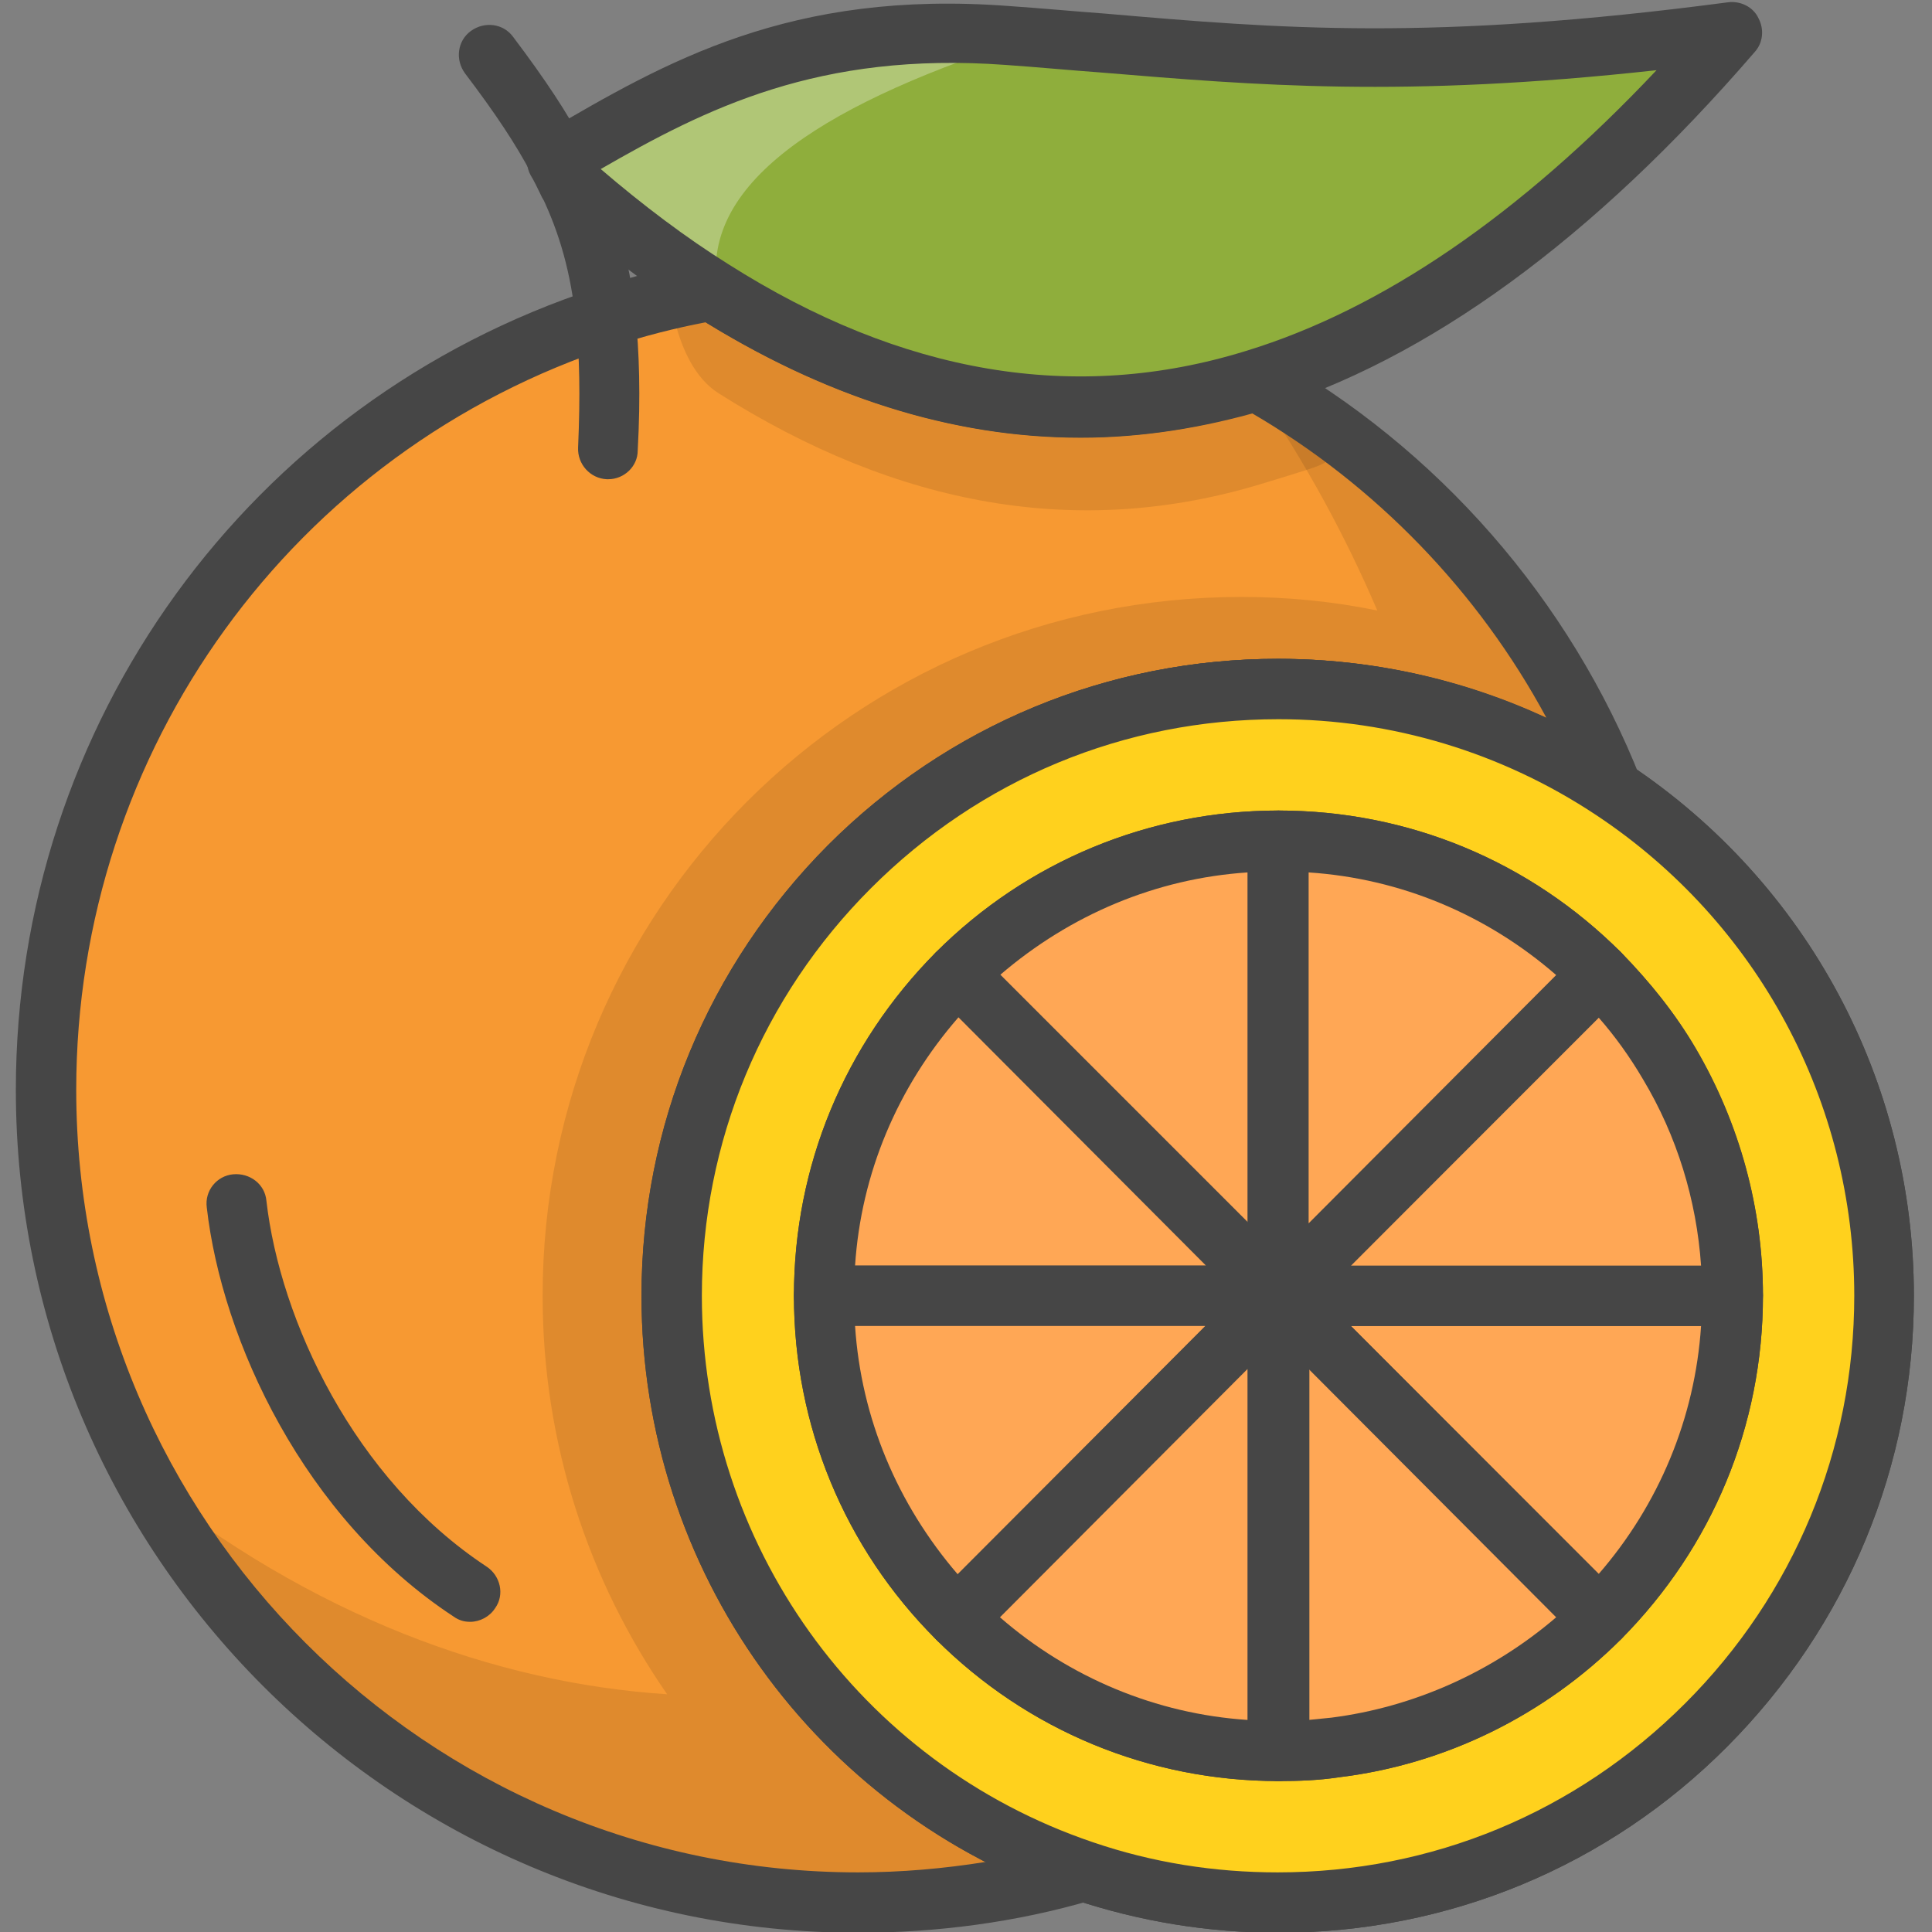 <?xml version="1.0" encoding="utf-8"?>
<!-- Generator: Adobe Illustrator 22.1.0, SVG Export Plug-In . SVG Version: 6.00 Build 0)  -->
<svg version="1.1" id="Layer_1" xmlns="http://www.w3.org/2000/svg" xmlns:xlink="http://www.w3.org/1999/xlink" x="0px" y="0px"
	 viewBox="0 0 256 256" style="enable-background:new 0 0 256 256;" xml:space="preserve">
<rect x="0" y="0" width="256" height="256" fill="#808080" stroke="none"/>
<style type="text/css">
	.st0{fill:#F5B31F;}
	.st1{fill:#464646;}
	.st2{opacity:0.15;}
	.st3{fill:#AC6535;}
	.st4{fill:#EB573B;}
	.st5{fill:#90C056;}
	.st6{opacity:0.35;}
	.st7{fill:#FFFFFF;}
	.st8{opacity:0.2;}
	.st9{fill:#F6D67A;}
	.st10{opacity:0.3;}
	.st11{fill:#FFA755;}
	.st12{fill:#8FAE3C;}
	.st13{fill:#BE6BB2;}
	.st14{fill:#B7C536;}
	.st15{opacity:0.1;}
	.st16{fill:#9D5A96;}
	.st17{fill:#EA615D;}
	.st18{opacity:0.4;}
	.st19{fill:#F79932;}
	.st20{fill:#FFEC97;}
	.st21{fill:#FFD11D;}
	.st22{fill:#F7F2D5;}
	.st23{fill:#F6AF72;}
	.st24{fill:#BA6C45;}
	.st25{opacity:0.5;}
	.st26{fill:#E4C074;}
	.st27{fill:#656566;}
	.st28{fill:#FACD1F;}
	.st29{fill:#FFDF66;}
	.st30{fill:#6D6E71;}
	.st31{fill:#E77CAE;}
	.st32{fill:#FFE5C4;}
	.st33{fill:#F68455;}
	.st34{opacity:0.7;}
	.st35{fill:#ADEDFF;}
	.st36{fill:#EC754B;}
	.st37{fill:#4AA5BA;}
	.st38{opacity:0.8;}
	.st39{fill:#92A5AC;}
	.st40{fill:#D06E3C;}
	.st41{fill:#DA4F4B;}
	.st42{fill:#BDF3FF;}
	.st43{fill:#F18BB4;}
	.st44{fill:#F9D97A;}
	.st45{fill:none;}
	.st46{fill:#AF6535;}
	.st47{fill:#B93226;}
	.st48{fill:#FF6050;}
	.st49{fill:#EA7CB1;}
	.st50{fill:#00B0E0;}
	.st51{fill:#EA7DAE;}
	.st52{fill:#BC7532;}
	.st53{fill:#876C6C;}
	.st54{fill:#F9F6CD;}
	.st55{fill:#FFE37B;}
	.st56{fill:#1DDCFF;}
	.st57{fill:#60ACF7;}
	.st58{fill:#C3755A;}
	.st59{fill:#96557A;}
	.st60{fill:#66625D;}
	.st61{fill:#D68032;}
	.st62{fill:#F2A355;}
	.st63{fill:#7E9E6A;}
	.st64{fill:#965A85;}
	.st65{fill:#90CAD3;}
	.st66{fill:#94B57F;}
	.st67{fill:#B2E2E7;}
	.st68{fill:#FFDF8F;}
	.st69{fill:#FFFAEB;}
	.st70{fill:#F88916;}
	.st71{fill:#FFC86E;}
	.st72{fill:#AFA51D;}
	.st73{fill:#968A1C;}
	.st74{fill:#C3556D;}
</style>
<g>
	<g>
		<g>
			<path class="st19" d="M221.3,145.4c0,59.5-48.2,107.7-107.6,107.7c-59.4,0-107.6-48.2-107.6-107.7C6.1,97.5,37.2,57,80.3,43
				c4.6-1.5,9.3-2.7,14.1-3.6c23.7,15,47.7,19.4,72,12C199.1,69.8,221.3,105,221.3,145.4z"/>
		</g>
	</g>
	<g class="st15">
		<g>
			<path d="M221.3,145.4c0,57.4-44.8,104.3-101.4,107.5c-2.1,0.1-4.2,0.2-6.3,0.2c-41.2,0-77-23.2-95.1-57.3
				c22.8,18.3,47,27.2,69.9,28.7c-10.4-15-16.5-33.2-16.5-52.8c0-51.2,41.4-92.6,92.6-92.6c6.2,0,12.2,0.6,18,1.8
				c-4.1-9.6-9.4-19.5-16.2-29.4c15.8,8.9,29.1,21.6,38.7,37C215.3,104.9,221.3,124.4,221.3,145.4z"/>
		</g>
	</g>
	<g class="st15">
		<g>
			<path d="M182.9,41.4c-21.3,24.7,5.3,16.3-15.7,22.7c-24.3,7.4-48.3,3-72-12c-6.3-4-6.7-15.6-6.7-15.6l-4.6-5.2l50.5-13
				C134.5,18.3,136,47.6,182.9,41.4z"/>
		</g>
	</g>
	<g>
		<g>
			<path class="st12" d="M230.6,5.1c-21.3,24.7-42.4,39.9-63.3,46.3c-24.3,7.4-48.3,3-72-12c-6.3-4-12.7-8.8-19-14.4
				c-0.5-1-1-2-1.5-3c15.5-9,31.5-18.5,59.6-16.5C163.2,7.7,183.6,11.3,230.6,5.1z"/>
		</g>
	</g>
	<g class="st10">
		<g>
			<path class="st7" d="M134.5,5.6C106.4,3.5,90.4,13,74.8,22.1c0.5,1,1,2,1.5,3c6.3,5.5,12.6,10.3,19,14.4
				C91.9,25,108,14.3,134.5,5.6z"/>
		</g>
	</g>
	<g>
		<g>
			<g>
				<path class="st1" d="M169.4,236L169.4,236c-17.1,0-33.3-6.7-45.4-18.8c-12.1-12.1-18.8-28.3-18.8-45.5
					c0-17.2,6.7-33.3,18.8-45.5c12.1-12.1,28.3-18.8,45.4-18.8c0,0,0,0,0,0l0,0c17.2,0,33.3,6.7,45.4,18.8c1.6,1.6,1.6,4.1,0,5.7
					l-41.4,41.5l0,58.6C173.4,234.2,171.6,236,169.4,236z M169.4,115.4c-15,0-29.1,5.9-39.8,16.5c-10.6,10.6-16.5,24.8-16.5,39.8
					c0,15,5.8,29.2,16.5,39.8c9.7,9.7,22.3,15.4,35.8,16.3l0-56.2c0-1.2,0.5-2.3,1.3-3l39.5-39.6C196,120.3,183,115.4,169.4,115.4
					C169.4,115.4,169.4,115.4,169.4,115.4z"/>
			</g>
		</g>
		<g>
			<g>
				<path class="st1" d="M113.7,256.1C52.1,256.1,2.1,206,2.1,144.4C2.1,95.9,33,53.2,79,38.2c4.8-1.6,9.7-2.8,14.6-3.7
					c1-0.2,2,0,2.9,0.6c23,14.6,46.1,18.5,68.6,11.5c1-0.3,2.2-0.2,3.1,0.3c22.3,12.5,39.8,32.5,49.2,56.3c0.6,1.6,0.2,3.5-1.2,4.6
					c-1.4,1.1-3.3,1.2-4.7,0.2c-12.5-8.3-27.1-12.7-42.2-12.7c0,0,0,0,0,0c-20.4,0-39.5,7.9-54,22.4C101,132.1,93,151.3,93,171.7
					c0,32.8,20.8,61.9,51.8,72.4c1.7,0.6,2.8,2.1,2.7,3.9s-1.2,3.3-2.9,3.8C134.7,254.7,124.2,256.1,113.7,256.1z M93.5,42.7
					c-4.1,0.8-8.1,1.8-12,3.1c-42.7,13.9-71.4,53.6-71.4,98.6c0,57.2,46.5,103.7,103.6,103.7c5.7,0,11.4-0.5,17-1.4
					c-27.7-14.3-45.6-43.1-45.6-75c0-22.5,8.8-43.7,24.7-59.7c15.9-15.9,37.1-24.7,59.6-24.7c0,0,0,0,0,0c12.4,0,24.5,2.7,35.5,7.8
					c-9-16.7-22.6-30.8-39.1-40.4C141.9,61.6,117.6,57.5,93.5,42.7z"/>
			</g>
		</g>
		<g>
			<g>
				<path class="st1" d="M73.9,25.1c-1.4,0-2.8-0.8-3.5-2.1c-2-3.8-4.7-7.9-8.8-13.3c-1.3-1.8-1-4.3,0.8-5.6c1.8-1.3,4.3-1,5.6,0.8
					c4.3,5.7,7.2,10.1,9.4,14.3c1,1.9,0.3,4.4-1.6,5.4C75.2,25,74.5,25.1,73.9,25.1z"/>
			</g>
		</g>
		<g>
			<g>
				<path class="st1" d="M80.6,63.5c-0.1,0-0.1,0-0.2,0c-2.2-0.1-3.9-2-3.8-4.2c0.3-6.9,0.2-12.2-0.3-16.9
					c-0.7-6.3-2.1-11.4-4.6-16.6c-0.9-2-0.1-4.4,1.9-5.3c2-0.9,4.4-0.1,5.3,1.9c2.8,6,4.5,12.1,5.3,19.2c0.5,5.1,0.7,10.8,0.3,18.1
					C84.5,61.8,82.7,63.5,80.6,63.5z"/>
			</g>
		</g>
		<g>
			<g>
				<path class="st1" d="M143.2,58c-17,0-34.1-5.4-51-16.1c-6.5-4.1-13-9.1-19.5-14.7c-0.4-0.4-0.8-0.8-1-1.3
					c-0.5-1-0.9-1.9-1.4-2.7c-1-1.9-0.4-4.3,1.5-5.4l0.5-0.3c15.9-9.3,32.4-18.9,61.4-16.7c4.4,0.3,8.6,0.7,12.7,1
					c23.2,2,43.2,3.7,82.6-1.5c1.6-0.2,3.3,0.6,4,2.1c0.8,1.5,0.6,3.3-0.5,4.5c-21.4,24.8-43.3,40.8-65.2,47.5
					C159.4,56.7,151.3,58,143.2,58z M79.6,22.4c5.6,4.8,11.3,9.1,16.9,12.6c23,14.6,46,18.5,68.6,11.5c18-5.5,36.3-18,54.4-37.2
					c-33.6,3.7-53.1,2-73.7,0.3c-4.1-0.3-8.3-0.7-12.6-1C108.5,6.8,93.5,14.4,79.6,22.4z"/>
			</g>
		</g>
		<g>
			<g>
				<path class="st1" d="M62.3,214.9c-0.8,0-1.5-0.2-2.2-0.7c-19.8-13-30.7-36.6-32.7-54.2c-0.3-2.2,1.3-4.2,3.5-4.4
					s4.2,1.3,4.4,3.5c1.8,15.8,11.6,36.9,29.2,48.5c1.8,1.2,2.4,3.7,1.1,5.5C64.9,214.2,63.6,214.9,62.3,214.9z"/>
			</g>
		</g>
	</g>
	<g>
		<g>
			<g>
				<path class="st11" d="M169.4,111.4l0,60.3h0l42.6-42.6C201.1,118.2,186,111.4,169.4,111.4z"/>
			</g>
			<g>
				<path class="st1" d="M169.4,175.7c-1.1,0-2.1-0.4-2.8-1.2c-0.8-0.8-1.2-1.8-1.2-2.8l0-60.3c0-2.2,1.8-4,4-4l0,0
					c17.2,0,33.3,6.7,45.4,18.8c1.6,1.6,1.6,4.1,0,5.7l-42.6,42.6C171.5,175.3,170.4,175.7,169.4,175.7z M173.4,115.6l0,46.5
					l32.8-32.9C197,121.2,185.6,116.4,173.4,115.6z"/>
			</g>
		</g>
		<g>
			<g>
				<path class="st1" d="M169.4,256.1C169.4,256.1,169.4,256.1,169.4,256.1c-9.3,0-18.4-1.5-27.1-4.4c-34.3-11.6-57.3-43.7-57.3-80
					c0-22.5,8.8-43.7,24.7-59.7c15.9-15.9,37.1-24.7,59.6-24.7c0,0,0,0,0,0c16.7,0,32.8,4.9,46.6,14c0,0,0,0,0,0
					c23.6,15.7,37.7,42,37.7,70.4c0,22.5-8.8,43.7-24.7,59.7C213.1,247.3,191.9,256.1,169.4,256.1z M169.4,95.3
					c-20.4,0-39.5,7.9-54,22.4C101,132.1,93,151.3,93,171.7c0,32.8,20.8,61.9,51.8,72.4c7.9,2.7,16.1,4,24.5,4c0,0,0,0,0,0
					c20.4,0,39.5-7.9,54-22.4c14.4-14.4,22.4-33.6,22.4-54c0-25.7-12.8-49.5-34.2-63.7l0,0C199,99.7,184.4,95.3,169.4,95.3
					C169.4,95.3,169.4,95.3,169.4,95.3z M169.4,236c-17.1,0-33.3-6.7-45.4-18.8c-12.1-12.1-18.8-28.3-18.8-45.5
					c0-17.2,6.7-33.3,18.8-45.5c12.1-12.1,28.3-18.8,45.4-18.8c0,0,0,0,0,0c17.2,0,33.3,6.7,45.4,18.8c3.8,3.9,7.2,8.1,9.9,12.8
					c5.8,9.9,8.9,21.2,8.9,32.7c0,17.2-6.7,33.3-18.8,45.5c0,0,0,0,0,0c-10.1,10.1-23.3,16.6-37.4,18.3
					C174.8,235.9,172.1,236,169.4,236z M169.4,115.4c-15,0-29.1,5.9-39.8,16.5c-10.6,10.6-16.5,24.8-16.5,39.8
					c0,15,5.8,29.2,16.5,39.8c10.6,10.6,24.7,16.5,39.8,16.5c2.4,0,4.8-0.1,7-0.4c12.3-1.5,23.9-7.2,32.7-16
					c10.6-10.6,16.5-24.8,16.5-39.8c0-10.1-2.7-20-7.8-28.7c-2.4-4-5.3-7.8-8.7-11.2C198.5,121.3,184.4,115.4,169.4,115.4
					C169.4,115.4,169.4,115.4,169.4,115.4z M212,214.4L212,214.4L212,214.4z"/>
			</g>
		</g>
		<g>
			<g>
				<path class="st21" d="M213.7,104.7c-12.7-8.4-28-13.4-44.4-13.4c-44.4,0-80.3,36-80.3,80.4c0,35.4,22.8,65.4,54.5,76.2
					c8.1,2.7,16.8,4.2,25.8,4.2c44.4,0,80.3-36,80.3-80.4C249.7,143.7,235.4,119.1,213.7,104.7z M212,214.4
					c-9.2,9.2-21.4,15.5-35.1,17.2c-2.5,0.3-5,0.5-7.5,0.5c-16.6,0-31.7-6.8-42.6-17.7c-10.9-10.9-17.6-26-17.6-42.6
					s6.7-31.7,17.6-42.6c10.9-10.9,26-17.7,42.6-17.7c16.6,0,31.7,6.8,42.6,17.7c3.6,3.6,6.7,7.6,9.3,12c5.3,9,8.4,19.5,8.4,30.7
					C229.6,188.4,222.9,203.5,212,214.4z"/>
			</g>
			<g>
				<path class="st1" d="M169.4,256.1C169.4,256.1,169.4,256.1,169.4,256.1c-9.3,0-18.4-1.5-27.1-4.4c-34.3-11.6-57.3-43.7-57.3-80
					c0-22.5,8.8-43.7,24.7-59.7c15.9-15.9,37.1-24.7,59.6-24.7c0,0,0,0,0,0c16.7,0,32.8,4.9,46.6,14c0,0,0,0,0,0
					c23.6,15.7,37.7,42,37.7,70.4c0,22.5-8.8,43.7-24.7,59.7C213.1,247.3,191.9,256.1,169.4,256.1z M169.4,95.3
					c-20.4,0-39.5,7.9-54,22.4C101,132.1,93,151.3,93,171.7c0,32.8,20.8,61.9,51.8,72.4c7.9,2.7,16.1,4,24.5,4c0,0,0,0,0,0
					c20.4,0,39.5-7.9,54-22.4c14.4-14.4,22.4-33.6,22.4-54c0-25.7-12.8-49.5-34.2-63.7l0,0C199,99.7,184.4,95.3,169.4,95.3
					C169.4,95.3,169.4,95.3,169.4,95.3z M169.4,236c-17.1,0-33.3-6.7-45.4-18.8c-12.1-12.1-18.8-28.3-18.8-45.5
					c0-17.2,6.7-33.3,18.8-45.5c12.1-12.1,28.3-18.8,45.4-18.8c0,0,0,0,0,0c17.2,0,33.3,6.7,45.4,18.8c3.8,3.9,7.2,8.1,9.9,12.8
					c5.8,9.9,8.9,21.2,8.9,32.7c0,17.2-6.7,33.3-18.8,45.5c0,0,0,0,0,0c-10.1,10.1-23.3,16.6-37.4,18.3
					C174.8,235.9,172.1,236,169.4,236z M169.4,115.4c-15,0-29.1,5.9-39.8,16.5c-10.6,10.6-16.5,24.8-16.5,39.8
					c0,15,5.8,29.2,16.5,39.8c10.6,10.6,24.7,16.5,39.8,16.5c2.4,0,4.8-0.1,7-0.4c12.3-1.5,23.9-7.2,32.7-16
					c10.6-10.6,16.5-24.8,16.5-39.8c0-10.1-2.7-20-7.8-28.7c-2.4-4-5.3-7.8-8.7-11.2C198.5,121.3,184.4,115.4,169.4,115.4
					C169.4,115.4,169.4,115.4,169.4,115.4z M212,214.4L212,214.4L212,214.4z"/>
			</g>
		</g>
		<g>
			<g>
				<path class="st11" d="M229.6,171.7c0,16.7-6.7,31.7-17.6,42.6l-9.3-9.3l-33.3-33.3L229.6,171.7z"/>
			</g>
			<g>
				<path class="st1" d="M212,218.4L212,218.4c-1.1,0-2.1-0.4-2.8-1.2l-42.6-42.6c-1.1-1.1-1.5-2.9-0.9-4.4c0.6-1.5,2.1-2.5,3.7-2.5
					l0,0l60.2,0c2.2,0,4,1.8,4,4c0,17.2-6.7,33.3-18.8,45.5C214,217.9,213,218.4,212,218.4z M179,175.7l32.8,32.9
					c8-9.2,12.8-20.7,13.6-32.9L179,175.7z"/>
			</g>
		</g>
		<g>
			<g>
				<path class="st11" d="M229.6,171.7l-60.2,0l42.6-42.6c3.6,3.6,6.7,7.6,9.3,12C226.5,150,229.6,160.5,229.6,171.7z"/>
			</g>
			<g>
				<path class="st1" d="M229.6,175.7L229.6,175.7l-60.2,0c-1.6,0-3.1-1-3.7-2.5s-0.3-3.2,0.9-4.4l42.6-42.6
					c0.8-0.8,1.8-1.2,2.8-1.2c0,0,0,0,0,0c1.1,0,2.1,0.4,2.8,1.2c3.8,3.9,7.2,8.1,9.9,12.7c5.8,9.9,8.9,21.2,8.9,32.7
					C233.6,173.9,231.8,175.7,229.6,175.7z M179,167.7l46.4,0c-0.6-8.7-3.2-17.2-7.7-24.7c-1.7-2.9-3.7-5.7-5.9-8.2L179,167.7z"/>
			</g>
		</g>
		<g>
			<g>
				<path class="st11" d="M212,214.4c-9.2,9.2-21.4,15.5-35.1,17.2c-2.5,0.3-5,0.5-7.5,0.5l0-60.3h0l33.3,33.3L212,214.4z"/>
			</g>
			<g>
				<path class="st1" d="M169.4,236c-1.1,0-2.1-0.4-2.8-1.2c-0.8-0.8-1.2-1.8-1.2-2.8l0-60.3c0-2.2,1.8-4,4-4c1.1,0,2.1,0.4,2.8,1.2
					l42.6,42.6c1.6,1.6,1.6,4.1,0,5.7c-10.1,10.1-23.3,16.6-37.4,18.3C174.8,235.9,172.1,236,169.4,236z M173.4,181.4l0,46.5
					c1-0.1,2-0.2,3-0.3c11-1.4,21.4-6.1,29.8-13.3L173.4,181.4z"/>
			</g>
		</g>
		<g>
			<g>
				<path class="st11" d="M169.4,111.4l0,60.3l-42.6-42.6C137.7,118.2,152.7,111.4,169.4,111.4z"/>
			</g>
			<g>
				<path class="st1" d="M169.4,175.7c-1,0-2.1-0.4-2.8-1.2l-42.6-42.6c-1.6-1.6-1.6-4.1,0-5.7c12.1-12.1,28.3-18.8,45.4-18.8
					c0,0,0,0,0,0c1.1,0,2.1,0.4,2.8,1.2c0.8,0.8,1.2,1.8,1.2,2.8l0,60.3c0,1.6-1,3.1-2.5,3.7C170.4,175.6,169.9,175.7,169.4,175.7z
					 M132.5,129.2l32.8,32.9l0-46.5C153.2,116.4,141.8,121.2,132.5,129.2z"/>
			</g>
		</g>
		<g>
			<g>
				<path class="st11" d="M169.4,171.7L169.4,171.7l-60.2,0c0-16.7,6.7-31.7,17.6-42.6L169.4,171.7z"/>
			</g>
			<g>
				<path class="st1" d="M169.4,175.7L169.4,175.7l-60.2,0c-2.2,0-4-1.8-4-4c0-17.2,6.7-33.3,18.8-45.5c0.8-0.8,1.8-1.2,2.8-1.2
					c1.1,0,2.1,0.4,2.8,1.2l42.6,42.6c0.7,0.8,1.2,1.8,1.2,2.8v0c0,1.1-0.4,2.1-1.2,2.8S170.4,175.7,169.4,175.7z M113.3,167.7
					l46.5,0l-32.8-32.9C118.9,144.1,114.1,155.5,113.3,167.7z"/>
			</g>
		</g>
		<g>
			<g>
				<path class="st11" d="M169.4,171.7l-42.6,42.6c-10.9-10.9-17.6-26-17.6-42.6L169.4,171.7z"/>
			</g>
			<g>
				<path class="st1" d="M126.8,218.4L126.8,218.4c-1.1,0-2.1-0.4-2.8-1.2c-12.1-12.1-18.8-28.3-18.8-45.5c0-1.1,0.4-2.1,1.2-2.8
					s1.8-1.2,2.8-1.2l0,0l60.2,0c1.6,0,3.1,1,3.7,2.5s0.3,3.2-0.9,4.4l-42.6,42.6C128.8,217.9,127.8,218.4,126.8,218.4z
					 M113.3,175.7c0.8,12.2,5.6,23.6,13.6,32.9l32.8-32.9L113.3,175.7z"/>
			</g>
		</g>
		<g>
			<g>
				<path class="st11" d="M169.4,171.7l0,60.3c-16.6,0-31.7-6.8-42.6-17.7L169.4,171.7z"/>
			</g>
			<g>
				<path class="st1" d="M169.4,236L169.4,236c-17.1,0-33.3-6.7-45.4-18.8c-1.6-1.6-1.6-4.1,0-5.7l42.6-42.6
					c1.1-1.1,2.9-1.5,4.4-0.9c1.5,0.6,2.5,2.1,2.5,3.7l0,60.3C173.4,234.2,171.6,236,169.4,236z M132.5,214.3
					c9.2,8,20.7,12.8,32.8,13.6l0-46.5L132.5,214.3z"/>
			</g>
		</g>
		<g>
			<g>
				<path class="st11" d="M212,129.1l-42.6,42.6h0l0-60.3C186,111.4,201.1,118.2,212,129.1z"/>
			</g>
			<g>
				<path class="st1" d="M169.4,175.7c-1.1,0-2.1-0.4-2.8-1.2c-0.8-0.8-1.2-1.8-1.2-2.8l0-60.3c0-2.2,1.8-4,4-4l0,0
					c17.2,0,33.3,6.7,45.4,18.8c1.6,1.6,1.6,4.1,0,5.7l-42.6,42.6C171.5,175.3,170.4,175.7,169.4,175.7z M173.4,115.6l0,46.5
					l32.8-32.9C197,121.2,185.6,116.4,173.4,115.6z"/>
			</g>
		</g>
	</g>
</g>
</svg>
